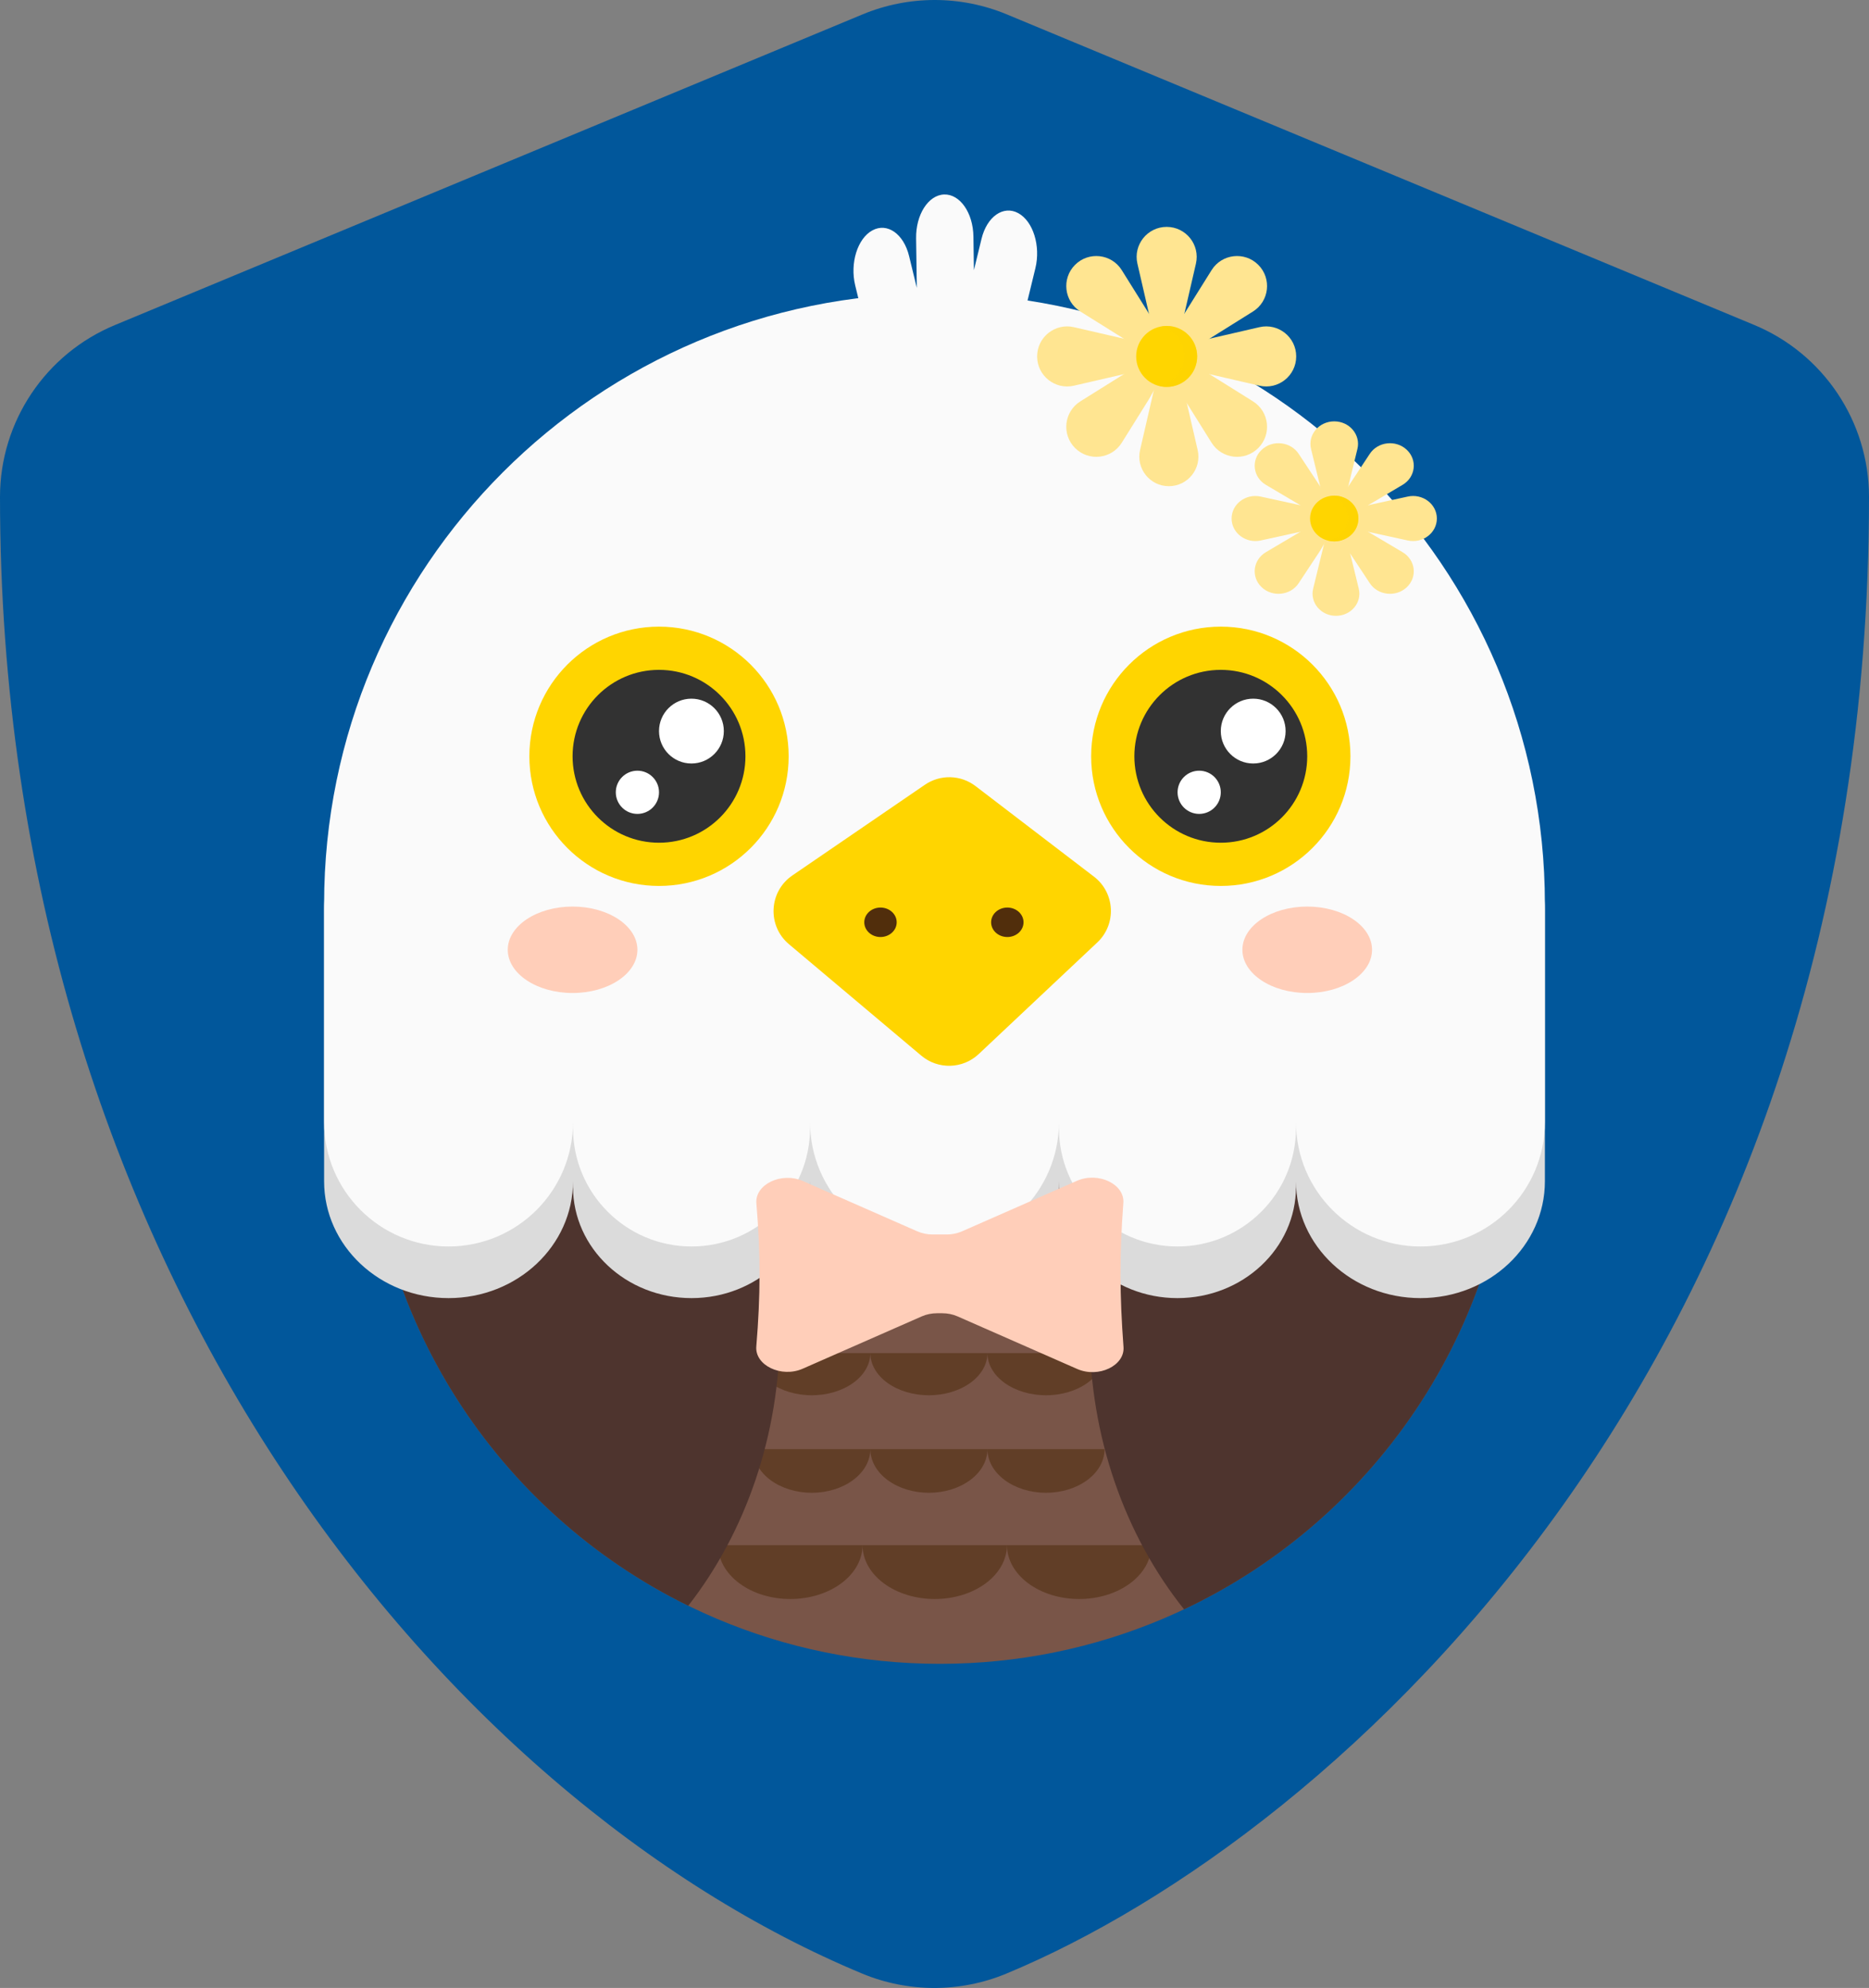 <svg width="173" height="184" viewBox="0 0 173 184" fill="none" xmlns="http://www.w3.org/2000/svg">
<rect x="0" y="0" width="173" height="184" fill="#808080" stroke="none"/>
<path d="M162.368 30.074L93.168 1.321C91.06 0.449 88.8 0 86.518 0C84.236 0 81.976 0.449 79.868 1.321L10.668 30.074C4.217 32.733 0 39.023 0 45.995C0 117.338 41.268 166.649 79.832 182.679C84.085 184.44 88.879 184.44 93.132 182.679C124.019 169.848 173 125.533 173 45.995C173 39.023 168.783 32.733 162.368 30.074Z" fill="#01579B"/>
<path d="M84.797 22.061C84.765 19.866 85.927 18.048 87.393 18.001C88.858 17.954 90.071 19.695 90.103 21.89L90.147 25.005L90.852 22.105C91.353 20.041 92.876 18.977 94.253 19.728C95.63 20.479 96.341 22.761 95.839 24.824L93.419 34.786C92.918 36.849 91.395 37.913 90.018 37.162C89.577 36.922 89.204 36.525 88.918 36.028C88.546 36.347 88.118 36.535 87.659 36.55C87.284 36.562 86.924 36.456 86.597 36.256C86.353 37.377 85.779 38.324 84.982 38.759C83.605 39.51 82.082 38.446 81.581 36.383L79.161 26.421C78.659 24.358 79.37 22.076 80.747 21.325C82.124 20.574 83.647 21.638 84.148 23.701L84.863 26.644L84.797 22.061Z" fill="#FAFAFA"/>
<path d="M34 101C34 130.271 57.729 154 87 154V154C116.271 154 140 130.271 140 101V87H34V101Z" fill="#795548"/>
<g style="mix-blend-mode:multiply">
<path fill-rule="evenodd" clip-rule="evenodd" d="M80.561 134.126C80.561 134.657 80.421 135.182 80.148 135.672C79.876 136.163 79.477 136.608 78.973 136.983C78.47 137.359 77.872 137.656 77.215 137.859C76.557 138.062 75.853 138.167 75.141 138.167C74.429 138.167 73.724 138.062 73.067 137.859C72.409 137.656 71.811 137.359 71.308 136.983C70.805 136.608 70.406 136.163 70.133 135.672C69.861 135.182 69.721 134.657 69.721 134.126L75.141 134.126H80.561ZM91.401 134.134C91.399 134.662 91.259 135.185 90.988 135.672C90.716 136.163 90.317 136.608 89.813 136.983C89.31 137.359 88.713 137.656 88.055 137.859C87.397 138.062 86.692 138.167 85.981 138.167C85.269 138.167 84.564 138.062 83.907 137.859C83.249 137.656 82.651 137.359 82.148 136.983C81.645 136.608 81.246 136.163 80.973 135.672C80.701 135.182 80.561 134.657 80.561 134.126L85.981 134.126L91.401 134.126L91.401 134.126H96.821H102.241C102.241 134.657 102.101 135.182 101.828 135.672C101.556 136.163 101.157 136.608 100.653 136.983C100.15 137.359 99.552 137.656 98.895 137.859C98.237 138.062 97.532 138.167 96.821 138.167C96.109 138.167 95.404 138.062 94.747 137.859C94.089 137.656 93.492 137.359 92.988 136.983C92.485 136.608 92.086 136.163 91.813 135.672C91.542 135.185 91.402 134.662 91.401 134.134Z" fill="#4B2807" fill-opacity="0.5"/>
</g>
<g style="mix-blend-mode:multiply">
<path fill-rule="evenodd" clip-rule="evenodd" d="M80.561 125.236C80.561 125.749 80.421 126.257 80.148 126.731C79.876 127.205 79.477 127.635 78.973 127.998C78.47 128.361 77.872 128.648 77.215 128.845C76.557 129.041 75.853 129.142 75.141 129.142C74.429 129.142 73.724 129.041 73.067 128.845C72.409 128.648 71.811 128.361 71.308 127.998C70.805 127.635 70.406 127.205 70.133 126.731C69.861 126.257 69.721 125.749 69.721 125.236L75.141 125.236H80.561ZM91.401 125.244C91.399 125.754 91.259 126.259 90.988 126.731C90.716 127.205 90.317 127.635 89.813 127.998C89.31 128.361 88.713 128.648 88.055 128.845C87.397 129.041 86.692 129.142 85.981 129.142C85.269 129.142 84.564 129.041 83.907 128.845C83.249 128.648 82.651 128.361 82.148 127.998C81.645 127.635 81.246 127.205 80.973 126.731C80.701 126.257 80.561 125.749 80.561 125.236L85.981 125.236L91.401 125.236L91.401 125.236H96.821H102.241C102.241 125.749 102.101 126.257 101.828 126.731C101.556 127.205 101.157 127.635 100.653 127.998C100.15 128.361 99.552 128.648 98.895 128.845C98.237 129.041 97.532 129.142 96.821 129.142C96.109 129.142 95.404 129.041 94.747 128.845C94.089 128.648 93.492 128.361 92.988 127.998C92.485 127.635 92.086 127.205 91.813 126.731C91.542 126.259 91.402 125.754 91.401 125.244Z" fill="#4B2807" fill-opacity="0.5"/>
</g>
<g style="mix-blend-mode:multiply">
<path fill-rule="evenodd" clip-rule="evenodd" d="M79.838 143.016V143.016L86.523 143.016H93.207C93.207 144.338 92.503 145.606 91.25 146.54C89.996 147.475 88.296 148 86.523 148C84.75 148 83.05 147.475 81.796 146.54C80.544 145.607 79.84 144.342 79.838 143.022C79.837 143.675 79.664 144.321 79.329 144.923C78.993 145.528 78.501 146.077 77.88 146.54C77.26 147.003 76.523 147.37 75.712 147.621C74.9 147.871 74.031 148 73.153 148C72.276 148 71.406 147.871 70.595 147.621C69.784 147.37 69.047 147.003 68.427 146.54C67.806 146.077 67.314 145.528 66.978 144.923C66.642 144.319 66.469 143.671 66.469 143.016L73.153 143.016H79.838ZM106.068 144.923C106.404 144.319 106.577 143.671 106.577 143.016H99.892L93.207 143.016C93.207 143.671 93.38 144.319 93.716 144.923C94.052 145.528 94.545 146.077 95.165 146.54C95.786 147.003 96.523 147.37 97.334 147.621C98.145 147.871 99.014 148 99.892 148C100.77 148 101.639 147.871 102.45 147.621C103.261 147.37 103.998 147.003 104.619 146.54C105.24 146.077 105.732 145.528 106.068 144.923Z" fill="#4B2807" fill-opacity="0.5"/>
</g>
<path fill-rule="evenodd" clip-rule="evenodd" d="M50.152 87H34V101C34 121.914 46.114 139.999 63.708 148.621C68.982 141.865 72.198 132.872 72.198 123C72.198 106.28 62.971 92.082 50.152 87ZM122.893 87H140V101C140 122.188 127.567 140.471 109.6 148.954C104.17 142.162 100.847 133.035 100.847 123C100.847 106.28 110.074 92.082 122.893 87Z" fill="#4E342E"/>
<path d="M86.5 31.942C55.837 31.942 30.879 54.878 30.023 83.477C30.008 83.704 30 83.932 30 84.162V109.332C30 115.306 35.157 120.149 41.519 120.149C47.881 120.149 53.039 115.306 53.039 109.332V99.853L53.039 109.847C53.039 115.536 57.951 120.149 64.01 120.149C70.069 120.149 74.981 115.536 74.981 109.847L74.981 99.853V109.332C74.981 115.306 80.138 120.149 86.5 120.149C92.862 120.149 98.019 115.306 98.019 109.332L98.019 109.847C98.019 115.536 102.931 120.149 108.99 120.149C115.049 120.149 119.961 115.536 119.961 109.847V109.354C119.974 115.318 125.126 120.149 131.481 120.149C137.843 120.149 143 115.306 143 109.332V84.162C143 83.932 142.992 83.704 142.977 83.477C142.121 54.878 117.163 31.942 86.5 31.942Z" fill="#DBDBDB"/>
<path fill-rule="evenodd" clip-rule="evenodd" d="M86.5 27.162C55.296 27.162 30 52.458 30 83.662V86.519V95.073V103.85C30 110.212 35.157 115.369 41.519 115.369C47.881 115.369 53.039 110.212 53.039 103.85V95.073L53.039 104.398C53.039 110.457 57.951 115.369 64.01 115.369C70.069 115.369 74.981 110.457 74.981 104.398L74.981 95.073V103.85C74.981 110.212 80.138 115.369 86.5 115.369C92.852 115.369 98.003 110.228 98.019 103.88V104.398C98.019 110.457 102.931 115.369 108.99 115.369C115.049 115.369 119.961 110.457 119.961 104.398L119.961 103.85C119.961 110.212 125.119 115.369 131.481 115.369C137.843 115.369 143 110.212 143 103.85V95.073V86.519V83.662C143 52.458 117.704 27.162 86.5 27.162Z" fill="#FAFAFA"/>
<path d="M89.042 113.97C88.611 114.16 88.121 114.26 87.623 114.26H86.33C85.832 114.26 85.343 114.16 84.912 113.97L74.313 109.312C72.326 108.439 69.868 109.63 70.013 111.372C70.408 116.125 70.4 119.873 70.006 124.627C69.862 126.368 72.318 127.555 74.302 126.683L85.326 121.838C85.757 121.648 86.247 121.549 86.745 121.549H87.209C87.707 121.549 88.196 121.648 88.628 121.838L99.706 126.707C101.679 127.574 104.125 126.404 103.995 124.672C103.637 119.884 103.62 116.122 103.981 111.337C104.112 109.601 101.662 108.424 99.684 109.293L89.042 113.97Z" fill="#FFCEB9"/>
<path d="M73.025 87.389C71.002 85.686 71.16 82.522 73.343 81.029L85.611 72.635C87.037 71.659 88.927 71.709 90.299 72.758L101.258 81.138C103.218 82.638 103.367 85.537 101.57 87.229L90.594 97.559C89.115 98.951 86.829 99.014 85.276 97.706L73.025 87.389Z" fill="#FFD500"/>
<ellipse cx="81.5" cy="85.364" rx="1.5" ry="1.364" fill="#512E0C"/>
<ellipse cx="93.241" cy="85.364" rx="1.5" ry="1.364" fill="#512E0C"/>
<circle cx="61" cy="70" r="12" fill="#FFD500"/>
<circle cx="61" cy="70" r="8" fill="#323232"/>
<circle cx="64" cy="67.667" r="3" fill="white"/>
<circle cx="59" cy="73.333" r="2" fill="white"/>
<circle cx="113" cy="70" r="12" fill="#FFD500"/>
<circle cx="113" cy="70" r="8" fill="#323232"/>
<circle cx="116" cy="67.667" r="3" fill="white"/>
<circle cx="111" cy="73.333" r="2" fill="white"/>
<ellipse cx="53" cy="87.909" rx="6" ry="4" fill="#FFCEB9"/>
<ellipse cx="121" cy="87.909" rx="6" ry="4" fill="#FFCEB9"/>
<path d="M124.577 45.94L125.646 41.553C125.964 40.247 124.916 39 123.5 39C122.084 39 121.036 40.247 121.354 41.553L122.423 45.94L122.945 48.18L124.219 48.102L124.577 45.94Z" fill="#FFE591"/>
<path d="M125.669 49.012L130.303 50.024C131.683 50.325 133 49.333 133 47.993C133 46.652 131.683 45.66 130.303 45.961L125.669 46.973L123.412 47.412V48.422L125.669 49.012Z" fill="#FFE591"/>
<path d="M121.331 49.012L116.697 50.024C115.317 50.325 114 49.333 114 47.993C114 46.652 115.317 45.66 116.697 45.962L121.331 46.973L122.849 47.32L123.138 48.62L121.331 49.012Z" fill="#FFE591"/>
<path d="M122.199 45.02L120.207 42.003C119.456 40.866 117.784 40.686 116.782 41.634C115.781 42.582 115.972 44.165 117.172 44.875L120.359 46.761L122.614 48.18L123.5 47.304L122.199 45.02Z" fill="#FFE591"/>
<path d="M126.641 46.761L129.828 44.875C131.028 44.165 131.219 42.582 130.218 41.634C129.216 40.686 127.544 40.866 126.793 42.003L124.801 45.02L123.139 47.546L123.979 48.657L126.641 46.761Z" fill="#FFE591"/>
<path d="M126.641 49.224L129.828 51.11C131.028 51.821 131.219 53.404 130.218 54.351C129.216 55.299 127.544 55.119 126.793 53.982L124.801 50.965L123.237 48.96L124.51 47.847L126.641 49.224Z" fill="#FFE591"/>
<path d="M122.199 50.966L120.207 53.982C119.456 55.119 117.784 55.299 116.782 54.351C115.781 53.404 115.972 51.821 117.172 51.11L120.359 49.224L123.138 47.617L123.851 48.184L122.199 50.966Z" fill="#FFE591"/>
<path d="M124.72 50.171L125.772 54.488C126.085 55.773 125.054 57 123.66 57C122.267 57 121.236 55.773 121.549 54.488L122.601 50.171L123.005 47.832L124.031 47.726L124.72 50.171Z" fill="#FFE591"/>
<path d="M123.5 50.11C124.736 50.11 125.737 49.162 125.737 47.993C125.737 46.824 124.736 45.876 123.5 45.876C122.265 45.876 121.264 46.824 121.264 47.993C121.264 49.162 122.265 50.11 123.5 50.11Z" fill="#FFD500"/>
<g style="mix-blend-mode:multiply">
<path fill-rule="evenodd" clip-rule="evenodd" d="M122.934 50.042C123.114 50.087 123.304 50.11 123.5 50.11C124.735 50.11 125.737 49.162 125.737 47.993C125.737 46.824 124.735 45.876 123.5 45.876C123.371 45.876 123.245 45.886 123.123 45.906C124.084 46.143 124.793 46.97 124.793 47.955C124.793 49.002 123.989 49.872 122.934 50.042Z" fill="#FED402" fill-opacity="0.5"/>
</g>
<path d="M109.349 30.253L110.698 24.404C111.1 22.662 109.777 21 107.99 21C106.203 21 104.88 22.662 105.282 24.404L106.631 30.253L107.29 33.24L108.898 33.136L109.349 30.253Z" fill="#FFE591"/>
<path d="M110.728 34.349L116.577 35.698C118.318 36.1 119.98 34.777 119.98 32.99C119.98 31.203 118.318 29.88 116.577 30.282L110.728 31.631L107.879 32.216V33.562L110.728 34.349Z" fill="#FFE591"/>
<path d="M105.253 34.349L99.404 35.698C97.662 36.1 96 34.777 96 32.99C96 31.203 97.662 29.88 99.404 30.282L105.253 31.631L107.168 32.094L107.534 33.827L105.253 34.349Z" fill="#FFE591"/>
<path d="M106.348 29.026L103.834 25.004C102.886 23.488 100.776 23.248 99.512 24.512C98.248 25.776 98.488 27.886 100.004 28.834L104.026 31.348L106.872 33.24L107.99 32.072L106.348 29.026Z" fill="#FFE591"/>
<path d="M111.954 31.348L115.977 28.834C117.492 27.886 117.732 25.776 116.469 24.512C115.205 23.248 113.094 23.488 112.147 25.004L109.632 29.026L107.534 32.395L108.595 33.876L111.954 31.348Z" fill="#FFE591"/>
<path d="M111.954 34.632L115.977 37.147C117.492 38.094 117.732 40.205 116.469 41.468C115.205 42.732 113.094 42.492 112.147 40.977L109.632 36.954L107.658 34.279L109.265 32.797L111.954 34.632Z" fill="#FFE591"/>
<path d="M106.348 36.954L103.834 40.977C102.886 42.492 100.776 42.732 99.512 41.469C98.248 40.205 98.488 38.094 100.004 37.147L104.026 34.632L107.534 32.49L108.434 33.245L106.348 36.954Z" fill="#FFE591"/>
<path d="M109.53 35.895L110.858 41.65C111.253 43.364 109.951 45 108.193 45C106.434 45 105.132 43.364 105.528 41.65L106.855 35.895L107.366 32.776L108.66 32.635L109.53 35.895Z" fill="#FFE591"/>
<path d="M107.99 35.814C109.549 35.814 110.813 34.55 110.813 32.991C110.813 31.431 109.549 30.168 107.99 30.168C106.431 30.168 105.167 31.431 105.167 32.991C105.167 34.55 106.431 35.814 107.99 35.814Z" fill="#FFD500"/>
<g style="mix-blend-mode:multiply">
<path fill-rule="evenodd" clip-rule="evenodd" d="M107.276 35.722C107.505 35.782 107.744 35.814 107.991 35.814C109.55 35.814 110.814 34.55 110.814 32.991C110.814 31.431 109.55 30.168 107.991 30.168C107.829 30.168 107.67 30.181 107.515 30.207C108.728 30.524 109.623 31.627 109.623 32.939C109.623 34.336 108.609 35.496 107.276 35.722Z" fill="#FED402" fill-opacity="0.5"/>
</g>
</svg>
